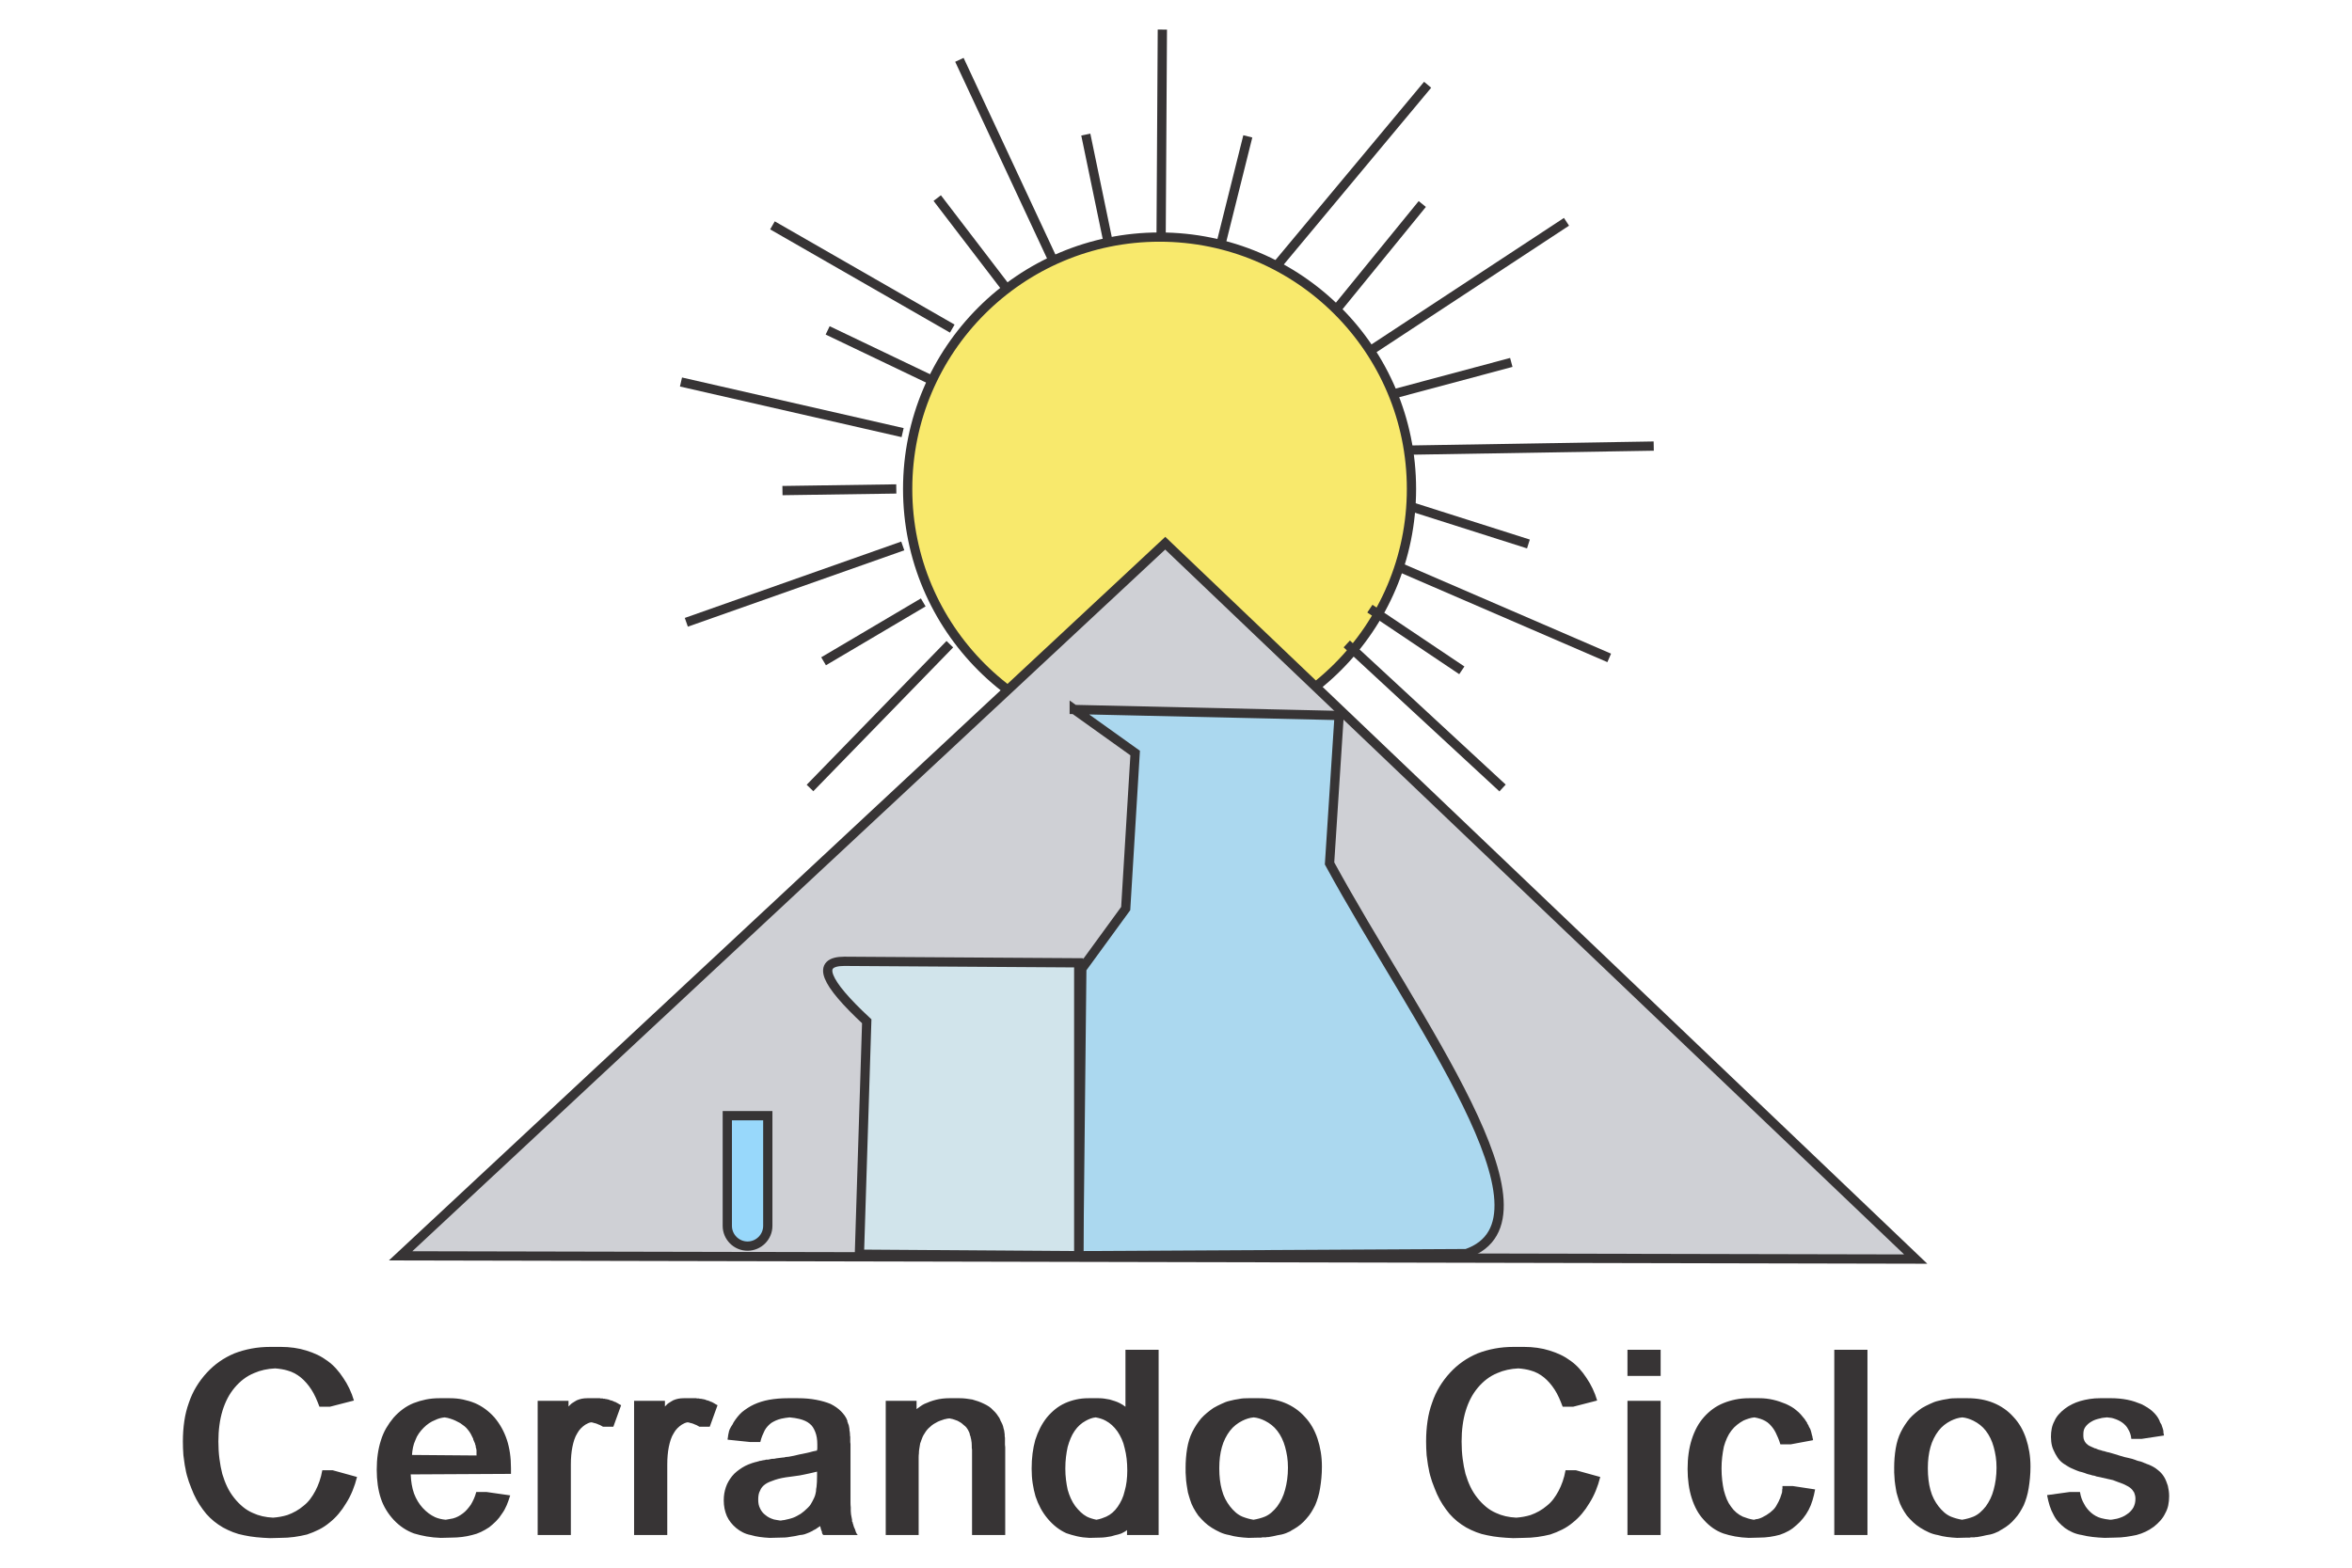 <?xml version="1.0" encoding="UTF-8"?>
<!DOCTYPE svg PUBLIC "-//W3C//DTD SVG 1.1//EN" "http://www.w3.org/Graphics/SVG/1.1/DTD/svg11.dtd">
<!-- Creator: CorelDRAW 2017 -->
<svg xmlns="http://www.w3.org/2000/svg" xml:space="preserve" width="50.8mm" height="33.867mm" version="1.1" style="shape-rendering:geometricPrecision; text-rendering:geometricPrecision; image-rendering:optimizeQuality; fill-rule:evenodd; clip-rule:evenodd"
viewBox="0 0 5079.98 3386.66"
 xmlns:xlink="http://www.w3.org/1999/xlink">
 <defs>
  <style type="text/css">
   <![CDATA[
    .str0 {stroke:#373435;stroke-width:20;stroke-miterlimit:22.926}
    .str1 {stroke:#373435;stroke-width:20;stroke-miterlimit:22.926}
    .fil1 {fill:none}
    .fil4 {fill:#98D8FB}
    .fil3 {fill:#ABD8EF}
    .fil2 {fill:#CFD0D5}
    .fil5 {fill:#D1E4EB}
    .fil0 {fill:#F8E96C}
    .fil6 {fill:#373435;fill-rule:nonzero}
   ]]>
  </style>
 </defs>
 <g id="Capa_x0020_1">
  <path class="fil0 str0" d="M2504.49 512.14c300.49,0 544.08,243.6 544.08,544.09 0,300.49 -243.59,544.08 -544.08,544.08 -300.49,0 -544.08,-243.59 -544.08,-544.08 0,-300.49 243.59,-544.09 544.08,-544.09z"/>
  <line class="fil1 str0" x1="3042.15" y1="972.38" x2="3571.81" y2= "963.65" />
  <line class="fil1 str0" x1="3264.19" y1="782.92" x2="3008.65" y2= "851.29" />
  <line class="fil1 str0" x1="3383.39" y1="479.15" x2="2959.48" y2= "757.78" />
  <line class="fil1 str0" x1="1470.83" y1="825.22" x2="1949.52" y2= "934.56" />
  <line class="fil1 str0" x1="3071.93" y1="440.69" x2="2886.26" y2= "668.56" />
  <line class="fil1 str0" x1="3083.47" y1="183.07" x2="2757.31" y2= "574.33" />
  <line class="fil1 str0" x1="1787.61" y1="713.71" x2="2013.4" y2= "821.72" />
  <line class="fil1 str0" x1="2695.09" y1="294.58" x2="2636.73" y2= "528.33" />
  <line class="fil1 str0" x1="2510.52" y1="63.86" x2="2507.83" y2= "512.16" />
  <line class="fil1 str0" x1="1668.41" y1="486.84" x2="2056.78" y2= "709.87" />
  <line class="fil1 str0" x1="2072.16" y1="129.23" x2="2274.62" y2= "562.94" />
  <line class="fil1 str0" x1="2345.17" y1="290.73" x2="2393.44" y2= "523.48" />
  <polygon class="fil2 str0" points="2516.73,1173.44 4137.68,2719.97 865.24,2712.97 "/>
  <line class="fil1 str0" x1="2051.51" y1="1391.63" x2="1749.49" y2= "1702.27" />
  <line class="fil1 str0" x1="2908.84" y1="1391.05" x2="3245.31" y2= "1702.27" />
  <line class="fil1 str0" x1="1994.07" y1="1301.35" x2="1778.82" y2= "1428.53" />
  <line class="fil1 str0" x1="2958.74" y1="1314.86" x2="3157.32" y2= "1448.09" />
  <line class="fil1 str0" x1="1949.85" y1="1179.37" x2="1482.36" y2= "1344.33" />
  <line class="fil1 str0" x1="1935.86" y1="1056.23" x2="1690.01" y2= "1059.78" />
  <line class="fil1 str0" x1="3047.38" y1="1094.39" x2="3301.17" y2= "1175.14" />
  <line class="fil1 str0" x1="3475.68" y1="1421.24" x2="3021.88" y2= "1225.02" />
  <path class="fil3 str0" d="M2320.21 1532.69l572.14 12.97 -20.71 319.55c182.91,336.52 510.62,768.4 295.73,842.96l-837.45 4.51 6.61 -619.9 94.83 -130.05 20.42 -335.96 -131.57 -94.08z"/>
  <path class="fil4 str1" d="M1570.88 2410.22l87.43 0 0 238c0,24.06 -19.66,43.71 -43.71,43.71l-0.01 0c-24.05,0 -43.71,-19.65 -43.71,-43.71l0 -238z"/>
  <path class="fil5 str0" d="M1823.45 2076.7l506.47 3.24 0 632.74 -473.74 -3.24 15.85 -503.22c-91.2,-84.69 -109.97,-129.29 -48.58,-129.52z"/>
  <line class="fil1 str0" x1="2024.27" y1="427.89" x2="2174.18" y2= "623.84" />
  <path class="fil6" d="M718.52 3176.14l0 0 0 0 52.61 14.55c-2.61,10.45 -5.87,20.43 -9.79,29.95 -3.92,9.52 -8.49,18.38 -13.72,26.59 -4.85,8.21 -10.26,15.86 -16.23,22.95 -5.97,7.09 -12.5,13.43 -19.59,19.03 -7.09,5.97 -14.74,11.01 -22.95,15.11 -8.21,4.11 -16.8,7.66 -25.75,10.64 -8.96,2.24 -18.19,4.01 -27.71,5.32 -9.52,1.3 -19.5,1.96 -29.95,1.96l-22.39 0.56c-10.07,-0.38 -19.78,-1.03 -29.11,-1.96 -9.33,-0.93 -18.28,-2.33 -26.87,-4.2 -8.21,-1.49 -16.14,-3.73 -23.79,-6.72 -7.65,-2.98 -14.83,-6.34 -21.55,-10.07 -7.09,-4.11 -13.62,-8.59 -19.59,-13.44 -5.97,-4.85 -11.57,-10.26 -16.79,-16.23 -5.23,-6.35 -10.08,-12.97 -14.56,-19.87 -4.47,-6.91 -8.58,-14.46 -12.31,-22.67 -1.87,-4.11 -3.64,-8.4 -5.32,-12.88 -1.68,-4.48 -3.45,-9.14 -5.32,-13.99 -1.49,-4.48 -2.89,-9.05 -4.2,-13.72 -1.3,-4.66 -2.33,-9.42 -3.07,-14.27 -1.12,-4.85 -1.96,-9.7 -2.52,-14.56 -0.56,-4.85 -1.22,-9.7 -1.96,-14.55 -0.38,-4.85 -0.66,-9.8 -0.84,-14.83 -0.19,-5.04 -0.28,-9.99 -0.28,-14.84 0,-15.3 1.02,-29.94 3.08,-43.94 2.05,-13.99 5.31,-27.15 9.79,-39.46 4.11,-12.32 9.43,-23.89 15.96,-34.71 6.53,-10.82 14.08,-20.9 22.67,-30.23 8.58,-9.33 17.82,-17.44 27.71,-24.35 9.88,-6.9 20.61,-12.78 32.18,-17.63 11.57,-4.48 23.79,-7.93 36.67,-10.35 12.87,-2.43 26.59,-3.64 41.14,-3.64l22.39 0c9.7,0 19.22,0.65 28.55,1.96 9.33,1.3 18.1,3.26 26.31,5.87 8.58,2.62 16.61,5.69 24.07,9.24 7.46,3.55 14.74,7.93 21.83,13.15 6.72,4.86 12.87,10.36 18.47,16.52 5.6,6.16 10.82,12.97 15.68,20.43 4.85,7.09 9.23,14.74 13.15,22.95 3.92,8.21 7.18,16.79 9.8,25.75l-52.06 13.43 -22.39 0c-2.62,-7.09 -5.32,-13.71 -8.12,-19.87 -2.8,-6.16 -5.88,-11.85 -9.24,-17.07 -3.35,-5.23 -6.99,-10.08 -10.91,-14.55 -3.92,-4.48 -7.93,-8.4 -12.04,-11.76 -4.1,-3.36 -8.58,-6.34 -13.43,-8.96 -4.85,-2.61 -10.08,-4.66 -15.67,-6.15 -3.74,-1.12 -7.84,-2.06 -12.32,-2.8 -4.48,-0.75 -9.14,-1.31 -13.99,-1.68 -8.21,0.37 -16.14,1.4 -23.79,3.08 -7.65,1.68 -14.84,4.01 -21.55,6.99 -8.21,3.36 -15.77,7.65 -22.68,12.88 -6.9,5.22 -13.34,11.38 -19.31,18.47 -5.97,7.09 -11.1,14.74 -15.39,22.95 -4.29,8.21 -7.93,17.17 -10.92,26.87 -2.98,9.7 -5.22,20.15 -6.71,31.35 -1.5,11.19 -2.24,22.95 -2.24,35.26 0,13.06 0.74,25.47 2.24,37.23 1.49,11.75 3.54,22.67 6.15,32.74 2.99,10.08 6.53,19.41 10.64,27.99 4.1,8.59 9.14,16.61 15.11,24.07 5.6,7.09 11.76,13.44 18.48,19.04 6.71,5.59 13.99,10.07 21.83,13.43 6.34,2.98 13.15,5.32 20.43,7 7.27,1.68 15.02,2.7 23.23,3.08 5.22,-0.38 10.45,-1.03 15.67,-1.96 5.23,-0.94 10.26,-2.15 15.12,-3.64 6.34,-2.24 12.5,-5.04 18.47,-8.4 5.97,-3.36 11.57,-7.28 16.79,-11.75 5.23,-4.11 9.89,-8.87 14,-14.28 4.1,-5.41 7.83,-11.29 11.19,-17.63 3.36,-6.34 6.34,-13.25 8.96,-20.71 2.61,-7.47 4.66,-15.49 6.15,-24.07l22.4 0zm332.49 47.02l0 0 0 0 50.94 7.28c-2.24,7.46 -4.76,14.55 -7.55,21.27 -2.8,6.71 -6.25,12.87 -10.36,18.47 -3.73,5.97 -7.93,11.29 -12.59,15.95 -4.67,4.67 -9.61,9.05 -14.84,13.16 -5.6,3.73 -11.47,7.09 -17.63,10.07 -6.16,2.99 -12.6,5.23 -19.31,6.72 -7.09,1.87 -14.37,3.27 -21.83,4.2 -7.47,0.93 -15.3,1.4 -23.51,1.4l-22.4 0.56c-10.82,-0.38 -20.99,-1.4 -30.5,-3.08 -9.52,-1.68 -18.57,-3.83 -27.15,-6.44 -8.21,-2.98 -15.96,-6.9 -23.23,-11.75 -7.28,-4.86 -14.09,-10.64 -20.43,-17.36 -5.97,-6.34 -11.39,-13.43 -16.24,-21.27 -4.85,-7.83 -8.77,-16.23 -11.75,-25.19 -2.99,-8.95 -5.23,-18.66 -6.72,-29.11 -1.49,-10.44 -2.24,-21.45 -2.24,-33.02 0,-11.94 0.75,-23.14 2.24,-33.59 1.49,-10.45 3.73,-20.34 6.72,-29.67 2.98,-9.7 6.81,-18.56 11.47,-26.59 4.67,-8.02 9.99,-15.58 15.96,-22.67 6.34,-7.09 13.06,-13.24 20.15,-18.47 7.09,-5.22 14.74,-9.51 22.95,-12.87 8.58,-3.36 17.44,-5.97 26.59,-7.84 9.14,-1.87 18.94,-2.8 29.39,-2.8l22.39 0c10.07,0 19.59,0.93 28.54,2.8 8.96,1.87 17.54,4.48 25.75,7.84 7.84,3.36 15.3,7.65 22.39,12.87 7.1,5.23 13.63,11.2 19.6,17.91 5.97,7.09 11.19,14.65 15.67,22.68 4.48,8.02 8.21,16.51 11.2,25.46 2.98,8.96 5.22,18.57 6.71,28.83 1.5,10.27 2.24,21.18 2.24,32.75l0 2.8 0 2.8 0 1.68 0 1.68 0 2.23 0 1.12 -216.63 1.12c0.37,7.84 1.12,15.12 2.24,21.83 1.12,6.72 2.8,13.25 5.04,19.6 2.24,5.97 4.94,11.57 8.11,16.79 3.18,5.22 6.63,9.89 10.36,13.99 4.11,4.48 8.4,8.4 12.88,11.76 4.47,3.36 9.14,6.16 13.99,8.4 3.36,1.49 7,2.7 10.92,3.63 3.91,0.94 7.93,1.59 12.03,1.96 2.99,-0.37 5.69,-0.84 8.12,-1.4 2.42,-0.56 4.94,-1.02 7.55,-1.4 4.11,-1.11 7.93,-2.61 11.48,-4.47 3.54,-1.87 7,-4.11 10.35,-6.72 2.99,-2.24 5.88,-4.95 8.68,-8.12 2.8,-3.17 5.51,-6.62 8.12,-10.35 2.24,-3.73 4.38,-7.84 6.44,-12.32 2.05,-4.48 3.82,-9.51 5.31,-15.11l22.39 0zm-161.21 -80.05l0 0 0 0 139.38 1.12c0,-1.49 0,-2.89 0,-4.2 0,-1.3 0,-2.7 0,-4.2 0,-0.74 0,-1.4 0,-1.96 0,-0.55 0,-1.02 0,-1.39 -0.37,-0.75 -0.56,-1.4 -0.56,-1.96 0,-0.56 0,-1.03 0,-1.4l-1.12 -2.8 0 -2.8 -1.12 -2.8 -0.56 -2.8 -1.12 -2.24 -1.11 -2.8 -1.12 -2.24 -0.56 -2.79c-1.5,-3.36 -3.18,-6.72 -5.04,-10.08 -1.87,-3.36 -3.92,-6.34 -6.16,-8.96 -2.24,-2.98 -4.76,-5.59 -7.56,-7.83 -2.8,-2.24 -5.87,-4.48 -9.23,-6.72 -3.36,-1.87 -6.81,-3.64 -10.36,-5.32 -3.54,-1.68 -7.18,-3.08 -10.91,-4.2 -1.87,-0.74 -3.83,-1.3 -5.88,-1.68 -2.05,-0.37 -4.2,-0.74 -6.44,-1.12 -3.73,0.38 -7.28,1.03 -10.63,1.96 -3.36,0.94 -6.54,2.15 -9.52,3.64 -4.85,1.87 -9.33,4.2 -13.44,7 -4.1,2.8 -8.02,6.06 -11.75,9.8 -3.73,3.73 -7.18,7.83 -10.36,12.31 -3.17,4.48 -5.69,9.33 -7.55,14.55 -2.24,4.86 -3.92,9.99 -5.04,15.4 -1.12,5.41 -1.87,10.91 -2.24,16.51zm271.49 172.97l0 0 0 0 0 -289.96 22.39 0 44.22 0 0 12.31c0.74,-0.74 1.4,-1.4 1.96,-1.96 0.56,-0.55 1.21,-1.21 1.96,-1.95 0.37,-0.38 0.93,-0.94 1.68,-1.68 0.74,-0.75 1.49,-1.31 2.23,-1.68 1.87,-1.12 3.64,-2.24 5.32,-3.36 1.68,-1.12 3.27,-2.05 4.76,-2.8 1.87,-0.75 3.64,-1.4 5.32,-1.96 1.68,-0.56 3.45,-1.03 5.32,-1.4 1.86,-0.37 3.82,-0.65 5.87,-0.84 2.06,-0.19 4.2,-0.28 6.44,-0.28l22.39 0 2.24 0 2.24 0 1.68 0.56 2.24 0c0.37,0 0.74,0 1.12,0 0.37,0 0.74,0 1.12,0 0.37,0.37 0.74,0.56 1.12,0.56 0.37,0 0.74,0 1.12,0 0.37,0 0.74,0 1.12,0 0.37,0 0.74,0 1.12,0 0.37,0.37 0.74,0.56 1.12,0.56 0.37,0 0.74,0 1.11,0 1.5,0.37 2.9,0.65 4.2,0.84 1.31,0.19 2.71,0.65 4.2,1.4 0.75,0.37 1.49,0.65 2.24,0.84 0.75,0.19 1.49,0.28 2.24,0.28 0.37,0.37 0.93,0.65 1.68,0.84 0.75,0.19 1.49,0.47 2.24,0.84 0.74,0.37 1.49,0.75 2.24,1.12 0.74,0.37 1.49,0.56 2.24,0.56 0.37,0.37 0.93,0.74 1.68,1.12 0.74,0.37 1.49,0.74 2.23,1.12 1.12,0.74 2.34,1.49 3.64,2.24 1.31,0.74 2.71,1.49 4.2,2.24l-16.79 46.46 -22.39 0c-1.5,-0.75 -2.99,-1.59 -4.48,-2.52 -1.49,-0.94 -2.99,-1.59 -4.48,-1.96 -1.49,-0.75 -2.98,-1.4 -4.48,-1.96 -1.49,-0.56 -2.98,-1.03 -4.48,-1.4 -0.74,0 -1.39,-0.09 -1.95,-0.28 -0.56,-0.19 -1.22,-0.47 -1.96,-0.84 -0.75,0 -1.4,-0.09 -1.96,-0.28 -0.56,-0.19 -1.22,-0.28 -1.96,-0.28 -2.24,0.37 -4.39,1.03 -6.44,1.96 -2.05,0.93 -4.01,1.96 -5.88,3.08 -3.36,2.24 -6.53,4.85 -9.51,7.83 -2.99,2.99 -5.6,6.54 -7.84,10.64 -2.61,4.11 -4.76,8.68 -6.44,13.71 -1.68,5.04 -3.08,10.36 -4.2,15.96 -1.12,5.6 -1.95,11.57 -2.51,17.91 -0.56,6.34 -0.84,13.25 -0.84,20.71l0 151.7 -22.39 0 -49.26 0zm208.23 0l0 0 0 0 0 -289.96 22.39 0 44.22 0 0 12.31c0.74,-0.74 1.4,-1.4 1.96,-1.96 0.56,-0.55 1.21,-1.21 1.96,-1.95 0.37,-0.38 0.93,-0.94 1.68,-1.68 0.74,-0.75 1.49,-1.31 2.23,-1.68 1.87,-1.12 3.64,-2.24 5.32,-3.36 1.68,-1.12 3.27,-2.05 4.76,-2.8 1.87,-0.75 3.64,-1.4 5.32,-1.96 1.68,-0.56 3.45,-1.03 5.32,-1.4 1.86,-0.37 3.82,-0.65 5.87,-0.84 2.06,-0.19 4.2,-0.28 6.44,-0.28l22.39 0 2.24 0 2.24 0 1.68 0.56 2.24 0c0.37,0 0.74,0 1.12,0 0.37,0 0.74,0 1.12,0 0.37,0.37 0.74,0.56 1.12,0.56 0.37,0 0.74,0 1.12,0 0.37,0 0.74,0 1.12,0 0.37,0 0.74,0 1.12,0 0.37,0.37 0.74,0.56 1.12,0.56 0.37,0 0.74,0 1.11,0 1.5,0.37 2.9,0.65 4.2,0.84 1.31,0.19 2.71,0.65 4.2,1.4 0.75,0.37 1.49,0.65 2.24,0.84 0.75,0.19 1.49,0.28 2.24,0.28 0.37,0.37 0.93,0.65 1.68,0.84 0.75,0.19 1.49,0.47 2.24,0.84 0.74,0.37 1.49,0.75 2.24,1.12 0.74,0.37 1.49,0.56 2.24,0.56 0.37,0.37 0.93,0.74 1.68,1.12 0.74,0.37 1.49,0.74 2.23,1.12 1.12,0.74 2.34,1.49 3.64,2.24 1.31,0.74 2.71,1.49 4.2,2.24l-16.79 46.46 -22.39 0c-1.5,-0.75 -2.99,-1.59 -4.48,-2.52 -1.49,-0.94 -2.99,-1.59 -4.48,-1.96 -1.49,-0.75 -2.98,-1.4 -4.48,-1.96 -1.49,-0.56 -2.98,-1.03 -4.48,-1.4 -0.74,0 -1.39,-0.09 -1.95,-0.28 -0.56,-0.19 -1.22,-0.47 -1.96,-0.84 -0.75,0 -1.4,-0.09 -1.96,-0.28 -0.56,-0.19 -1.22,-0.28 -1.96,-0.28 -2.24,0.37 -4.39,1.03 -6.44,1.96 -2.05,0.93 -4.01,1.96 -5.88,3.08 -3.36,2.24 -6.53,4.85 -9.51,7.83 -2.99,2.99 -5.6,6.54 -7.84,10.64 -2.61,4.11 -4.76,8.68 -6.44,13.71 -1.68,5.04 -3.08,10.36 -4.2,15.96 -1.12,5.6 -1.95,11.57 -2.51,17.91 -0.56,6.34 -0.84,13.25 -0.84,20.71l0 151.7 -22.39 0 -49.26 0zm401.91 -19.03c-0.38,0 -0.75,0.09 -1.12,0.28 -0.38,0.18 -0.75,0.46 -1.12,0.84 -0.38,0.37 -0.66,0.65 -0.84,0.84 -0.19,0.18 -0.47,0.28 -0.84,0.28 -1.5,1.12 -3.08,2.24 -4.76,3.36 -1.68,1.12 -3.45,2.05 -5.32,2.79 -1.49,1.12 -3.08,2.06 -4.76,2.8 -1.68,0.75 -3.26,1.5 -4.75,2.24 -1.5,0.75 -3.08,1.4 -4.76,1.96 -1.68,0.56 -3.45,1.21 -5.32,1.96 -1.49,0.37 -3.08,0.75 -4.76,1.12 -1.68,0.37 -3.45,0.56 -5.32,0.56 -3.35,0.75 -6.81,1.49 -10.35,2.24 -3.55,0.75 -7.19,1.31 -10.92,1.68 -3.73,0.74 -7.37,1.21 -10.91,1.4 -3.55,0.18 -7.19,0.28 -10.92,0.28l-22.39 0.56c-7.46,-0.38 -14.55,-1.03 -21.27,-1.96 -6.72,-0.93 -13.25,-2.33 -19.59,-4.2 -5.97,-1.12 -11.57,-2.99 -16.8,-5.6 -5.22,-2.61 -10.07,-5.78 -14.55,-9.51 -4.48,-3.74 -8.4,-7.75 -11.75,-12.04 -3.36,-4.29 -6.16,-8.86 -8.4,-13.71 -2.24,-5.23 -3.92,-10.64 -5.04,-16.24 -1.12,-5.59 -1.68,-11.57 -1.68,-17.91 0,-5.22 0.37,-10.08 1.12,-14.55 0.75,-4.48 1.87,-8.96 3.36,-13.44 1.49,-4.48 3.36,-8.67 5.6,-12.59 2.24,-3.92 4.85,-7.75 7.83,-11.48 2.99,-3.73 6.35,-7.09 10.08,-10.07 3.73,-2.99 7.65,-5.79 11.75,-8.4 4.11,-2.61 8.68,-4.94 13.72,-7 5.04,-2.05 10.36,-3.82 15.95,-5.32l1.12 0 1.12 -0.55 0.56 0 1.12 -0.56 1.12 0 1.12 -0.56 0.56 0 1.12 -0.56 1.68 0 1.68 -0.56 1.12 0 1.68 -0.56 3.36 -0.56c0.74,0 1.49,-0.1 2.23,-0.28 0.75,-0.19 1.5,-0.47 2.24,-0.84 0.75,0 1.4,0 1.96,0 0.56,0 1.22,0 1.96,0 0.75,0 1.59,-0.1 2.52,-0.28 0.93,-0.19 1.96,-0.47 3.08,-0.84 0.37,0 0.75,0 1.12,0 0.37,0 0.93,-0.19 1.68,-0.56 0.37,0 0.84,0 1.4,0 0.56,0 1.02,0 1.4,0 1.12,0 2.24,-0.1 3.36,-0.28 1.12,-0.19 2.42,-0.47 3.91,-0.84 2.24,-0.38 4.48,-0.65 6.72,-0.84 2.24,-0.19 4.48,-0.47 6.72,-0.84 1.12,0 2.24,-0.09 3.36,-0.28 1.12,-0.19 2.24,-0.47 3.36,-0.84 0.74,0 1.68,-0.09 2.8,-0.28 1.11,-0.19 2.23,-0.28 3.35,-0.28 1.87,-0.37 3.83,-0.75 5.88,-1.12 2.05,-0.37 4.01,-0.75 5.88,-1.12 1.86,-0.37 3.82,-0.84 5.88,-1.4 2.05,-0.56 4.01,-1.03 5.87,-1.4 1.87,-0.37 3.83,-0.74 5.88,-1.12 2.05,-0.37 3.83,-0.74 5.32,-1.12 1.87,-0.37 3.64,-0.74 5.32,-1.12 1.68,-0.37 3.26,-0.74 4.76,-1.12 1.49,-0.37 2.89,-0.74 4.19,-1.12 1.31,-0.37 2.71,-0.74 4.2,-1.12 1.49,-0.37 2.89,-0.65 4.2,-0.84 1.31,-0.18 2.71,-0.46 4.2,-0.84l0 -1.67 0.56 -2.24 0 -1.12 0 -1.68 0 -2.24 0 -2.24 0 0 0 -0.56 0 0 0 0 0 0 0 -1.12 0 0 0 0 0 0 0 -0.56 0 0 0 0c0,-5.22 -0.37,-10.08 -1.12,-14.55 -0.75,-4.48 -1.87,-8.59 -3.36,-12.32 -1.49,-3.73 -3.17,-7.09 -5.04,-10.07 -1.86,-2.99 -4.29,-5.6 -7.27,-7.84 -2.62,-2.24 -5.79,-4.2 -9.52,-5.88 -3.73,-1.68 -7.84,-3.08 -12.32,-4.2 -2.98,-0.74 -6.25,-1.4 -9.79,-1.96 -3.55,-0.56 -7.37,-1.02 -11.48,-1.4 -2.98,0.38 -5.97,0.75 -8.95,1.12 -2.99,0.38 -5.97,0.94 -8.96,1.68 -4.48,1.12 -8.4,2.43 -11.75,3.92 -3.36,1.49 -6.54,3.17 -9.52,5.04 -2.61,1.87 -5.23,4.2 -7.84,7 -2.61,2.8 -4.85,5.87 -6.72,9.23 -1.86,3.73 -3.63,7.65 -5.31,11.76 -1.68,4.1 -3.08,8.58 -4.2,13.43l-22.39 0 -48.14 -5.04c0,-0.74 0,-1.49 0,-2.23 0,-0.75 0.18,-1.68 0.56,-2.8 0,-0.75 0.09,-1.5 0.28,-2.24 0.18,-0.75 0.28,-1.5 0.28,-2.24 0.37,-1.49 0.65,-2.89 0.84,-4.2 0.18,-1.31 0.46,-2.52 0.84,-3.64 0,-0.74 0.09,-1.3 0.28,-1.68 0.18,-0.37 0.46,-0.93 0.84,-1.68 0,-0.37 0.09,-0.84 0.28,-1.4 0.18,-0.56 0.46,-1.02 0.84,-1.4 0.37,-0.74 0.65,-1.3 0.84,-1.68 0.18,-0.37 0.46,-0.93 0.84,-1.67 0.37,-0.38 0.65,-0.84 0.83,-1.4 0.19,-0.56 0.47,-1.03 0.84,-1.4l1.12 -1.68 1.12 -1.68 1.12 -2.24 1.12 -2.24c2.61,-4.1 5.41,-8.02 8.4,-11.76 2.98,-3.73 6.34,-7.27 10.07,-10.63 3.74,-2.99 7.75,-5.88 12.04,-8.68 4.29,-2.8 8.86,-5.31 13.71,-7.55 4.86,-2.24 9.99,-4.2 15.4,-5.88 5.41,-1.68 11.1,-3.08 17.07,-4.2 6.35,-1.12 12.88,-1.96 19.59,-2.52 6.72,-0.56 13.62,-0.84 20.71,-0.84l22.4 0c7.09,0 13.8,0.28 20.15,0.84 6.34,0.56 12.5,1.4 18.47,2.52 5.97,1.12 11.57,2.43 16.79,3.92 5.23,1.49 10.08,3.17 14.56,5.04 4.47,2.24 8.58,4.66 12.31,7.27 3.73,2.62 7.09,5.41 10.08,8.4 2.98,2.99 5.69,6.16 8.11,9.52 2.43,3.35 4.39,7.09 5.88,11.19l0 2.24 1.12 2.24 0.56 2.24 1.12 2.24c0.37,1.49 0.65,2.89 0.84,4.2 0.19,1.3 0.47,2.89 0.84,4.75 0,0.75 0,1.59 0,2.52 0,0.94 0.19,1.78 0.56,2.52 0,1.12 0.09,2.15 0.28,3.08 0.19,0.93 0.28,1.77 0.28,2.52 0,1.12 0,2.15 0,3.08 0,0.93 0.19,1.96 0.56,3.08 0,1.12 0,2.33 0,3.64 0,1.3 0,2.51 0,3.63 0,1.5 0,2.9 0,4.2 0,1.31 0.19,2.71 0.56,4.2 0,1.49 0,2.99 0,4.48 0,1.49 0,3.17 0,5.04l0 66.61c0,7.09 0,13.71 0,19.87 0,6.16 0,11.85 0,17.07 0,4.86 0,9.24 0,13.16 0,3.92 0.19,7.37 0.56,10.35 0,2.62 0,5.23 0,7.84 0,2.61 0.19,5.04 0.56,7.28 0.37,2.24 0.74,4.29 1.12,6.16 0.37,1.86 0.74,3.73 1.12,5.59l0 1.12 0 0 0 1.12 0 0.56 0 1.12 1.12 1.12c0,0.75 0.09,1.49 0.28,2.24 0.18,0.75 0.46,1.49 0.84,2.24l1.12 3.92 1.12 3.36 1.67 3.36 1.12 3.35 1.12 3.36 1.68 3.36 2.24 2.8 -22.39 0 -51.5 0 -1.12 -0.56 -1.12 -1.68 -1.12 -2.24 0 -2.24c-0.37,-0.74 -0.74,-1.58 -1.12,-2.52 -0.37,-0.93 -0.74,-1.96 -1.11,-3.07 -0.38,-1.12 -0.66,-2.24 -0.84,-3.36 -0.19,-1.12 -0.47,-2.24 -0.84,-3.36 0,0 0,0 0,0 0,0 0,0 0,0zm-6.72 -118.11c-0.37,0.37 -0.65,0.56 -0.84,0.56 -0.19,0 -0.47,0 -0.84,0 -2.61,0.74 -5.32,1.4 -8.12,1.96 -2.8,0.56 -5.69,1.21 -8.67,1.95 -2.99,0.75 -6.07,1.4 -9.24,1.96 -3.17,0.56 -6.44,1.22 -9.8,1.96 -3.35,0.38 -6.71,0.84 -10.07,1.4 -3.36,0.56 -6.72,1.03 -10.08,1.4 -6.72,0.75 -12.78,1.68 -18.19,2.8 -5.41,1.12 -10.36,2.43 -14.83,3.92 -4.48,1.49 -8.49,2.98 -12.04,4.48 -3.54,1.49 -6.62,3.17 -9.24,5.04 -2.61,1.86 -4.85,3.91 -6.71,6.15 -1.87,2.24 -3.36,4.85 -4.48,7.84 -1.49,2.61 -2.52,5.5 -3.08,8.68 -0.56,3.17 -0.84,6.62 -0.84,10.35 0,3.73 0.28,7.09 0.84,10.08 0.56,2.98 1.59,5.97 3.08,8.95 1.12,2.62 2.7,5.23 4.76,7.84 2.05,2.61 4.38,4.85 6.99,6.72 2.62,2.24 5.42,4.1 8.4,5.6 2.99,1.49 6.34,2.79 10.08,3.91 1.86,0.38 3.92,0.75 6.15,1.12 2.24,0.38 4.48,0.75 6.72,1.12 0.75,0 1.49,0 2.24,0 0.75,0 1.68,-0.18 2.8,-0.56 0.75,0 1.49,-0.09 2.24,-0.28 0.74,-0.18 1.49,-0.28 2.24,-0.28 3.36,-0.74 6.62,-1.49 9.79,-2.24 3.18,-0.74 6.25,-1.68 9.24,-2.79 2.99,-1.12 5.78,-2.43 8.4,-3.92 2.61,-1.5 5.22,-2.99 7.83,-4.48 2.62,-1.87 5.04,-3.73 7.28,-5.6 2.24,-1.86 4.48,-3.92 6.72,-6.16l0 0 1.12 -1.12 0.56 -0.56 1.12 -1.12c1.86,-1.86 3.45,-3.82 4.75,-5.87 1.31,-2.06 2.52,-4.2 3.64,-6.44 1.12,-2.24 2.24,-4.48 3.36,-6.72 1.12,-2.24 2.05,-4.66 2.8,-7.27 0.37,-1.12 0.65,-2.34 0.84,-3.64 0.19,-1.31 0.47,-2.71 0.84,-4.2 0,-1.49 0.09,-3.08 0.28,-4.76 0.19,-1.68 0.47,-3.26 0.84,-4.76 0.37,-3.36 0.65,-6.9 0.84,-10.63 0.19,-3.73 0.28,-7.84 0.28,-12.32l0 -10.07zm148.33 137.14l0 0 0 0 0 -289.96 22.4 0 44.22 0 0 17.91c2.61,-1.86 5.31,-3.82 8.11,-5.88 2.8,-2.05 5.69,-3.82 8.68,-5.31 4.11,-1.87 8.21,-3.55 12.32,-5.04 4.1,-1.49 8.39,-2.8 12.87,-3.92 4.48,-1.12 9.14,-1.96 13.99,-2.52 4.86,-0.56 9.71,-0.84 14.56,-0.84l22.39 0c4.85,0 9.51,0.28 13.99,0.84 4.48,0.56 8.96,1.21 13.44,1.96 4.1,1.12 8.3,2.43 12.59,3.92 4.29,1.49 8.31,3.17 12.04,5.04 4.1,1.86 7.83,3.92 11.19,6.15 3.36,2.24 6.35,4.86 8.96,7.84 2.98,2.61 5.6,5.41 7.84,8.4 2.23,2.98 4.29,5.97 6.15,8.95l0.56 1.68 1.12 1.68 0 1.68 1.12 1.12 0.56 1.68 1.12 1.12 0 1.68 1.12 1.12c0.75,1.49 1.4,3.26 1.96,5.32 0.56,2.05 1.03,4.01 1.4,5.87 0.75,1.87 1.21,3.83 1.4,5.88 0.19,2.05 0.47,4.2 0.84,6.44 0,1.12 0,2.33 0,3.64 0,1.3 0.19,2.52 0.56,3.64 0,1.49 0,2.98 0,4.47 0,1.5 0,3.18 0,5.04 0,1.5 0,3.17 0,5.04 0,1.87 0.19,3.73 0.56,5.6 0,1.86 0,3.73 0,5.6 0,1.86 0,3.91 0,6.15l0 178.01 -22.39 0 -49.26 0 0 -175.21c0,-1.49 0,-2.98 0,-4.48 0,-1.49 0,-2.98 0,-4.47 -0.38,-1.5 -0.56,-2.9 -0.56,-4.2 0,-1.31 0,-2.52 0,-3.64 0,-2.61 -0.1,-5.04 -0.28,-7.28 -0.19,-2.24 -0.47,-4.1 -0.84,-5.6 0,-0.74 -0.09,-1.49 -0.28,-2.23 -0.19,-0.75 -0.47,-1.68 -0.84,-2.8 0,-0.75 -0.09,-1.5 -0.28,-2.24 -0.19,-0.75 -0.47,-1.5 -0.84,-2.24 -0.37,-0.75 -0.65,-1.49 -0.84,-2.24 -0.19,-0.75 -0.28,-1.49 -0.28,-2.24 -0.37,-0.75 -0.65,-1.49 -0.84,-2.24 -0.19,-0.75 -0.47,-1.49 -0.84,-2.24l-1.12 -1.68 -0.56 -1.68 -1.12 -1.68 -1.12 -1.68c-1.12,-1.86 -2.42,-3.45 -3.92,-4.75 -1.49,-1.31 -3.17,-2.71 -5.03,-4.2 -1.5,-1.49 -3.27,-2.89 -5.32,-4.2 -2.05,-1.31 -4.2,-2.52 -6.44,-3.64 -2.24,-0.74 -4.57,-1.58 -7,-2.52 -2.42,-0.93 -4.94,-1.58 -7.55,-1.96 -0.38,0 -0.75,-0.09 -1.12,-0.28 -0.38,-0.18 -0.56,-0.28 -0.56,-0.28 -0.38,0 -0.75,0 -1.12,0 -0.38,0 -0.75,0 -1.12,0 -0.75,0 -1.49,0.1 -2.24,0.28 -0.75,0.19 -1.49,0.28 -2.24,0.28 -0.37,0 -0.75,0.1 -1.12,0.28 -0.37,0.19 -0.56,0.28 -0.56,0.28 -0.75,0 -1.31,0.1 -1.68,0.28 -0.37,0.19 -0.93,0.28 -1.68,0.28 -3.36,1.12 -6.62,2.24 -9.79,3.36 -3.18,1.12 -6.25,2.61 -9.24,4.48 -2.99,1.49 -5.78,3.26 -8.4,5.32 -2.61,2.05 -5.03,4.2 -7.27,6.43 -2.24,2.24 -4.2,4.58 -5.88,7 -1.68,2.43 -3.27,4.95 -4.76,7.56 -1.12,1.86 -2.05,3.82 -2.8,5.88 -0.74,2.05 -1.49,4.01 -2.24,5.87 -0.37,1.12 -0.74,2.24 -1.12,3.36 -0.37,1.12 -0.74,2.06 -1.12,2.8 0,1.12 -0.18,2.24 -0.56,3.36 -0.37,1.12 -0.56,2.24 -0.56,3.36 -0.37,2.24 -0.74,4.57 -1.12,7 -0.37,2.42 -0.56,5.13 -0.56,8.11 -0.37,2.61 -0.55,5.51 -0.55,8.68 0,3.17 0,6.25 0,9.24l0 158.41 -22.4 0 -48.7 0z"/>
  <path class="fil6" d="M2434.19 3316.08l0 0 0 0 0 -10.64c-1.87,1.5 -3.83,2.8 -5.88,3.92 -2.05,1.12 -4.2,2.24 -6.44,3.36 -2.24,0.75 -4.57,1.49 -6.99,2.24 -2.43,0.75 -4.76,1.31 -7,1.68 -1.49,0.37 -2.8,0.75 -3.92,1.12 -1.12,0.37 -2.43,0.75 -3.92,1.12 -3.73,0.75 -7.74,1.4 -12.03,1.96 -4.3,0.56 -8.49,0.84 -12.6,0.84l-22.39 0.56c-9.33,-0.38 -18.1,-1.5 -26.31,-3.36 -8.21,-1.87 -16.05,-4.11 -23.51,-6.72 -7.46,-3.36 -14.55,-7.65 -21.27,-12.87 -6.72,-5.23 -13.06,-11.39 -19.03,-18.48 -5.97,-7.09 -11.1,-14.64 -15.4,-22.67 -4.29,-8.02 -7.93,-16.51 -10.91,-25.47 -2.61,-8.95 -4.67,-18.37 -6.16,-28.26 -1.49,-9.89 -2.24,-20.44 -2.24,-31.63 0,-11.57 0.65,-22.49 1.96,-32.75 1.31,-10.26 3.27,-20.06 5.88,-29.39 2.98,-9.33 6.53,-18 10.63,-26.02 4.11,-8.03 8.96,-15.59 14.56,-22.68 5.6,-6.71 11.66,-12.68 18.19,-17.91 6.53,-5.22 13.53,-9.51 20.99,-12.87 7.47,-3.36 15.4,-5.97 23.79,-7.84 8.4,-1.87 17.26,-2.8 26.59,-2.8l22.39 0c4.11,0 8.12,0.28 12.04,0.84 3.92,0.56 7.74,1.21 11.47,1.96 3.73,1.12 7.37,2.24 10.92,3.36 3.54,1.12 7.18,2.61 10.91,4.48 2.24,1.12 4.39,2.33 6.44,3.64 2.05,1.3 4.01,2.7 5.88,4.19l0 -123.15 22.39 0 49.26 0 0 400.24 -22.39 0 -45.9 0zm-133.23 -144.42l0 0 0 1.12c0,8.21 0.47,16.14 1.4,23.79 0.93,7.65 2.15,14.83 3.64,21.55 1.87,6.72 4.1,12.97 6.72,18.75 2.61,5.79 5.78,11.29 9.51,16.52 3.73,4.85 7.65,9.23 11.76,13.15 4.1,3.92 8.58,7.18 13.43,9.8 2.99,1.49 6.25,2.8 9.8,3.91 3.54,1.12 7.18,2.06 10.91,2.8 4.11,-0.74 7.84,-1.68 11.2,-2.8 3.36,-1.11 6.72,-2.42 10.08,-3.91 4.85,-2.24 9.32,-5.13 13.43,-8.68 4.1,-3.55 7.84,-7.74 11.2,-12.59 3.35,-4.86 6.34,-10.08 8.95,-15.68 2.61,-5.6 4.67,-11.75 6.16,-18.47 1.87,-6.34 3.26,-13.25 4.2,-20.71 0.93,-7.47 1.4,-15.3 1.4,-23.51 0,-8.96 -0.47,-17.45 -1.4,-25.47 -0.94,-8.03 -2.33,-15.58 -4.2,-22.67 -1.49,-7.09 -3.64,-13.72 -6.44,-19.87 -2.8,-6.16 -5.88,-11.67 -9.23,-16.52 -3.74,-5.22 -7.65,-9.7 -11.76,-13.43 -4.1,-3.73 -8.58,-6.91 -13.43,-9.52 -3.36,-1.86 -6.81,-3.36 -10.36,-4.48 -3.55,-1.12 -7.37,-2.05 -11.48,-2.8 -3.73,0.38 -7.37,1.22 -10.91,2.52 -3.55,1.31 -7,2.9 -10.36,4.76 -4.85,2.61 -9.23,5.69 -13.15,9.24 -3.92,3.54 -7.56,7.74 -10.92,12.59 -3.36,4.85 -6.25,10.17 -8.67,15.96 -2.43,5.78 -4.57,12.03 -6.44,18.75 -1.49,6.72 -2.71,13.9 -3.64,21.55 -0.93,7.65 -1.4,15.77 -1.4,24.35zm259.73 0.56c0,-7.84 0.28,-15.3 0.84,-22.39 0.56,-7.09 1.4,-14 2.52,-20.71 1.12,-6.72 2.61,-13.06 4.48,-19.04 1.86,-5.97 4.1,-11.56 6.72,-16.79 2.61,-5.22 5.5,-10.26 8.67,-15.11 3.17,-4.85 6.63,-9.52 10.36,-14 3.73,-4.1 7.83,-8.02 12.31,-11.75 4.48,-3.73 9.15,-7.28 14,-10.64 2.98,-1.86 5.87,-3.45 8.67,-4.76 2.8,-1.3 5.69,-2.7 8.68,-4.19 2.99,-1.5 5.97,-2.8 8.96,-3.92 2.98,-1.12 6.15,-2.05 9.51,-2.8 2.99,-0.75 6.16,-1.49 9.52,-2.24 3.36,-0.75 6.72,-1.31 10.07,-1.68 3.36,-0.75 6.72,-1.21 10.08,-1.4 3.36,-0.19 6.9,-0.28 10.64,-0.28l22.39 0c10.45,0 20.34,0.84 29.66,2.52 9.33,1.68 18.1,4.2 26.31,7.56 8.21,3.36 15.96,7.55 23.23,12.59 7.28,5.04 13.91,10.92 19.88,17.63 6.34,6.72 11.75,14 16.23,21.84 4.48,7.83 8.21,16.23 11.19,25.19 2.99,8.95 5.32,18.47 7,28.54 1.68,10.08 2.52,20.72 2.52,31.91 0,8.58 -0.37,16.79 -1.12,24.63 -0.74,7.84 -1.68,15.11 -2.8,21.83 -1.12,7.09 -2.61,13.72 -4.48,19.87 -1.86,6.16 -3.91,11.85 -6.15,17.08 -2.62,5.22 -5.41,10.26 -8.4,15.11 -2.99,4.85 -6.53,9.52 -10.64,13.99 -3.73,4.48 -7.83,8.59 -12.31,12.32 -4.48,3.73 -9.33,7.09 -14.55,10.08 -1.5,0.74 -2.99,1.58 -4.48,2.51 -1.5,0.94 -2.8,1.78 -3.92,2.52 -1.49,0.75 -2.99,1.4 -4.48,1.96 -1.49,0.56 -2.98,1.22 -4.48,1.96 -2.98,1.12 -6.06,2.05 -9.23,2.8 -3.18,0.75 -6.25,1.31 -9.24,1.68 -1.49,0.37 -3.08,0.75 -4.76,1.12 -1.68,0.37 -3.45,0.75 -5.32,1.12 -1.49,0.37 -3.07,0.65 -4.75,0.84 -1.68,0.19 -3.27,0.46 -4.76,0.84 -0.75,0 -1.59,0 -2.52,0 -0.93,0 -1.77,0.18 -2.52,0.56 -0.75,0 -1.59,0 -2.52,0 -0.93,0 -1.77,0 -2.52,0 -0.74,0 -1.58,0 -2.52,0 -0.93,0 -1.77,0.18 -2.52,0.56 -0.74,0 -1.58,0 -2.51,0 -0.94,0 -1.78,0 -2.52,0l-22.39 0.56c-7.47,-0.38 -14.74,-1.03 -21.83,-1.96 -7.1,-0.93 -13.81,-2.33 -20.16,-4.2 -6.71,-1.12 -13.15,-3.08 -19.31,-5.88 -6.16,-2.8 -12.22,-6.06 -18.19,-9.79 -5.97,-3.74 -11.29,-7.84 -15.95,-12.32 -4.67,-4.48 -9.05,-9.14 -13.16,-13.99 -3.73,-5.23 -7.18,-10.73 -10.36,-16.52 -3.17,-5.78 -5.69,-11.84 -7.55,-18.19 -0.75,-2.24 -1.49,-4.66 -2.24,-7.28 -0.75,-2.61 -1.49,-5.22 -2.24,-7.83 -0.37,-2.61 -0.84,-5.32 -1.4,-8.12 -0.56,-2.8 -1.03,-5.69 -1.4,-8.68 -0.37,-2.98 -0.75,-5.87 -1.12,-8.67 -0.37,-2.8 -0.56,-5.69 -0.56,-8.68 -0.37,-2.98 -0.56,-5.97 -0.56,-8.95 0,-2.99 0,-5.98 0,-8.96zm72.77 -1.12l0 0 0 1.12c0,8.58 0.47,16.79 1.4,24.63 0.93,7.84 2.33,15.11 4.2,21.83 1.87,7.09 4.29,13.53 7.28,19.31 2.98,5.79 6.34,11.1 10.07,15.96 3.73,4.85 7.84,9.23 12.32,13.15 4.48,3.92 9.33,7 14.55,9.24 3.73,1.49 7.56,2.8 11.48,3.91 3.92,1.12 8.11,2.06 12.59,2.8 4.48,-0.74 8.77,-1.68 12.88,-2.8 4.1,-1.11 8.02,-2.42 11.75,-3.91 5.23,-2.24 10.08,-5.32 14.56,-9.24 4.47,-3.92 8.58,-8.3 12.31,-13.15 3.73,-5.23 7,-10.73 9.8,-16.52 2.8,-5.78 5.13,-12.22 6.99,-19.31 1.87,-6.72 3.36,-14.09 4.48,-22.11 1.12,-8.02 1.68,-16.51 1.68,-25.47 0,-8.58 -0.56,-16.51 -1.68,-23.79 -1.12,-7.28 -2.61,-14.27 -4.48,-20.99 -1.86,-6.72 -4.19,-12.97 -6.99,-18.75 -2.8,-5.79 -6.07,-11.11 -9.8,-15.96 -3.73,-4.85 -7.84,-9.05 -12.31,-12.59 -4.48,-3.55 -9.33,-6.63 -14.56,-9.24 -3.73,-1.86 -7.65,-3.45 -11.75,-4.76 -4.11,-1.3 -8.21,-2.14 -12.32,-2.52 -4.48,0.38 -8.77,1.22 -12.87,2.52 -4.11,1.31 -8.03,2.9 -11.76,4.76 -5.22,2.61 -10.07,5.69 -14.55,9.24 -4.48,3.54 -8.59,7.74 -12.32,12.59 -3.73,4.85 -7.09,10.26 -10.07,16.24 -2.99,5.97 -5.41,12.31 -7.28,19.03 -1.87,6.72 -3.27,13.81 -4.2,21.27 -0.93,7.46 -1.4,15.3 -1.4,23.51zm770.25 5.04l0 0 0 0 52.61 14.55c-2.61,10.45 -5.87,20.43 -9.79,29.95 -3.92,9.52 -8.49,18.38 -13.72,26.59 -4.85,8.21 -10.26,15.86 -16.23,22.95 -5.97,7.09 -12.5,13.43 -19.59,19.03 -7.09,5.97 -14.74,11.01 -22.95,15.11 -8.21,4.11 -16.8,7.66 -25.75,10.64 -8.96,2.24 -18.19,4.01 -27.71,5.32 -9.52,1.3 -19.5,1.96 -29.95,1.96l-22.39 0.56c-10.07,-0.38 -19.78,-1.03 -29.11,-1.96 -9.33,-0.93 -18.28,-2.33 -26.87,-4.2 -8.21,-1.49 -16.14,-3.73 -23.79,-6.72 -7.65,-2.98 -14.83,-6.34 -21.55,-10.07 -7.09,-4.11 -13.62,-8.59 -19.59,-13.44 -5.97,-4.85 -11.57,-10.26 -16.79,-16.23 -5.23,-6.35 -10.08,-12.97 -14.56,-19.87 -4.47,-6.91 -8.58,-14.46 -12.31,-22.67 -1.87,-4.11 -3.64,-8.4 -5.32,-12.88 -1.68,-4.48 -3.45,-9.14 -5.32,-13.99 -1.49,-4.48 -2.89,-9.05 -4.2,-13.72 -1.3,-4.66 -2.33,-9.42 -3.07,-14.27 -1.12,-4.85 -1.96,-9.7 -2.52,-14.56 -0.56,-4.85 -1.22,-9.7 -1.96,-14.55 -0.38,-4.85 -0.66,-9.8 -0.84,-14.83 -0.19,-5.04 -0.28,-9.99 -0.28,-14.84 0,-15.3 1.02,-29.94 3.08,-43.94 2.05,-13.99 5.31,-27.15 9.79,-39.46 4.11,-12.32 9.43,-23.89 15.96,-34.71 6.53,-10.82 14.08,-20.9 22.67,-30.23 8.58,-9.33 17.82,-17.44 27.71,-24.35 9.88,-6.9 20.61,-12.78 32.18,-17.63 11.57,-4.48 23.79,-7.93 36.67,-10.35 12.87,-2.43 26.59,-3.64 41.14,-3.64l22.39 0c9.7,0 19.22,0.65 28.55,1.96 9.33,1.3 18.1,3.26 26.31,5.87 8.58,2.62 16.61,5.69 24.07,9.24 7.46,3.55 14.74,7.93 21.83,13.15 6.72,4.86 12.87,10.36 18.47,16.52 5.6,6.16 10.82,12.97 15.68,20.43 4.85,7.09 9.23,14.74 13.15,22.95 3.92,8.21 7.18,16.79 9.8,25.75l-52.06 13.43 -22.39 0c-2.62,-7.09 -5.32,-13.71 -8.12,-19.87 -2.8,-6.16 -5.88,-11.85 -9.24,-17.07 -3.35,-5.23 -6.99,-10.08 -10.91,-14.55 -3.92,-4.48 -7.93,-8.4 -12.04,-11.76 -4.1,-3.36 -8.58,-6.34 -13.43,-8.96 -4.85,-2.61 -10.08,-4.66 -15.67,-6.15 -3.74,-1.12 -7.84,-2.06 -12.32,-2.8 -4.48,-0.75 -9.14,-1.31 -13.99,-1.68 -8.21,0.37 -16.14,1.4 -23.79,3.08 -7.65,1.68 -14.84,4.01 -21.55,6.99 -8.21,3.36 -15.77,7.65 -22.68,12.88 -6.9,5.22 -13.34,11.38 -19.31,18.47 -5.97,7.09 -11.1,14.74 -15.39,22.95 -4.29,8.21 -7.93,17.17 -10.92,26.87 -2.98,9.7 -5.22,20.15 -6.71,31.35 -1.5,11.19 -2.24,22.95 -2.24,35.26 0,13.06 0.74,25.47 2.24,37.23 1.49,11.75 3.54,22.67 6.15,32.74 2.99,10.08 6.53,19.41 10.64,27.99 4.1,8.59 9.14,16.61 15.11,24.07 5.6,7.09 11.76,13.44 18.48,19.04 6.71,5.59 13.99,10.07 21.83,13.43 6.34,2.98 13.15,5.32 20.43,7 7.27,1.68 15.02,2.7 23.23,3.08 5.22,-0.38 10.45,-1.03 15.67,-1.96 5.23,-0.94 10.26,-2.15 15.12,-3.64 6.34,-2.24 12.5,-5.04 18.47,-8.4 5.97,-3.36 11.57,-7.28 16.79,-11.75 5.23,-4.11 9.89,-8.87 14,-14.28 4.1,-5.41 7.83,-11.29 11.19,-17.63 3.36,-6.34 6.34,-13.25 8.96,-20.71 2.61,-7.47 4.66,-15.49 6.15,-24.07l22.4 0zm111.38 139.94l0 0 0 0 0 -289.96 22.4 0 49.26 0 0 289.96 -22.4 0 -49.26 0zm0 -343.7l0 0 0 0 0 -56.54 22.4 0 49.26 0 0 56.54 -22.4 0 -49.26 0zm357.14 237.9l0 0 0 0 48.14 7.28c-1.49,8.21 -3.36,16.05 -5.6,23.51 -2.24,7.46 -5.04,14.37 -8.4,20.71 -3.35,6.35 -7.27,12.32 -11.75,17.91 -4.48,5.6 -9.33,10.64 -14.56,15.12 -5.22,4.85 -10.82,8.96 -16.79,12.31 -5.97,3.36 -12.31,6.16 -19.03,8.4 -6.72,1.87 -13.81,3.36 -21.27,4.48 -7.47,1.12 -15.3,1.68 -23.51,1.68l-22.39 0.56c-10.45,-0.38 -20.25,-1.4 -29.39,-3.08 -9.14,-1.68 -17.63,-3.83 -25.47,-6.44 -8.21,-2.98 -15.77,-6.9 -22.67,-11.75 -6.9,-4.86 -13.34,-10.64 -19.31,-17.36 -5.97,-6.34 -11.11,-13.43 -15.4,-21.27 -4.29,-7.83 -7.93,-16.42 -10.91,-25.75 -2.99,-9.33 -5.23,-19.31 -6.72,-29.95 -1.49,-10.63 -2.24,-21.73 -2.24,-33.3 0,-11.94 0.75,-23.23 2.24,-33.87 1.49,-10.63 3.73,-20.62 6.72,-29.95 2.98,-9.32 6.62,-18 10.91,-26.02 4.29,-8.03 9.43,-15.4 15.4,-22.12 5.97,-6.71 12.41,-12.59 19.31,-17.63 6.9,-5.04 14.46,-9.23 22.67,-12.59 8.21,-3.36 16.89,-5.97 26.03,-7.84 9.14,-1.87 18.94,-2.8 29.39,-2.8l22.39 0c5.22,0 10.26,0.28 15.11,0.84 4.85,0.56 9.7,1.4 14.56,2.52 4.85,1.12 9.51,2.43 13.99,3.92 4.48,1.49 8.96,3.17 13.43,5.04 4.11,1.86 8.12,3.91 12.04,6.15 3.92,2.24 7.56,4.86 10.91,7.84 3.36,2.61 6.54,5.6 9.52,8.96 2.99,3.36 5.79,6.71 8.4,10.07l1.68 2.8 1.68 2.24 0.56 1.12 1.12 1.12 0 1.68 1.11 1.12c0.38,0.75 0.75,1.49 1.12,2.24 0.38,0.74 0.75,1.3 1.12,1.68 0,0.74 0.19,1.4 0.56,1.96 0.38,0.56 0.75,1.21 1.12,1.96 0.75,1.11 1.4,2.33 1.96,3.63 0.56,1.31 1.03,2.71 1.4,4.2 0.37,1.49 0.75,2.89 1.12,4.2 0.37,1.31 0.75,2.89 1.12,4.76 0.37,0.74 0.65,1.58 0.84,2.52 0.19,0.93 0.28,1.77 0.28,2.52 0.37,1.12 0.65,2.14 0.84,3.08 0.19,0.93 0.28,1.77 0.28,2.51l-48.14 8.96 -22.39 0c-1.49,-4.85 -3.08,-9.33 -4.76,-13.43 -1.68,-4.11 -3.45,-8.03 -5.32,-11.76 -1.86,-3.73 -3.92,-7.09 -6.15,-10.08 -2.24,-2.98 -4.67,-5.78 -7.28,-8.39 -2.61,-2.61 -5.6,-4.85 -8.96,-6.72 -3.36,-1.86 -6.71,-3.36 -10.07,-4.48 -2.24,-0.74 -4.48,-1.4 -6.72,-1.96 -2.24,-0.56 -4.48,-1.02 -6.72,-1.4 -4.1,0.38 -8.21,1.22 -12.31,2.52 -4.11,1.31 -7.84,2.71 -11.2,4.2 -4.85,2.61 -9.51,5.69 -13.99,9.24 -4.48,3.54 -8.59,7.74 -12.32,12.59 -3.73,4.85 -6.9,10.17 -9.51,15.96 -2.62,5.78 -4.86,12.03 -6.72,18.75 -1.49,7.09 -2.71,14.55 -3.64,22.39 -0.93,7.84 -1.4,16.05 -1.4,24.63 0,8.96 0.47,17.45 1.4,25.47 0.93,8.02 2.15,15.39 3.64,22.11 1.86,7.09 4.01,13.53 6.44,19.31 2.42,5.79 5.5,11.1 9.23,15.96 3.36,4.85 7.19,9.04 11.48,12.59 4.29,3.55 8.86,6.44 13.71,8.68 3.73,1.49 7.47,2.8 11.2,3.91 3.73,1.12 7.83,2.06 12.31,2.8 0.75,0 1.5,-0.09 2.24,-0.28 0.75,-0.18 1.49,-0.46 2.24,-0.84 0.75,0 1.49,-0.09 2.24,-0.28 0.75,-0.18 1.49,-0.28 2.24,-0.28 2.98,-0.74 6.06,-1.86 9.24,-3.35 3.17,-1.5 6.25,-3.18 9.23,-5.04 2.99,-1.87 5.69,-3.73 8.12,-5.6 2.42,-1.87 4.76,-3.92 7,-6.16 2.23,-2.24 4.19,-4.76 5.87,-7.55 1.68,-2.8 3.27,-5.7 4.76,-8.68l1.12 -2.24 1.12 -2.24 0 -1.12 1.12 -1.12 0 -0.56 0.56 -1.12c0.37,-0.74 0.65,-1.58 0.84,-2.52 0.19,-0.93 0.47,-1.77 0.84,-2.52 0.37,-0.74 0.65,-1.58 0.84,-2.51 0.18,-0.94 0.46,-1.78 0.84,-2.52 0.37,-0.75 0.65,-1.68 0.84,-2.8 0.18,-1.12 0.28,-2.43 0.28,-3.92 0,-0.75 0,-1.4 0,-1.96 0,-0.56 0.18,-1.21 0.56,-1.96 0,-1.12 0,-2.05 0,-2.8 0,-0.74 0,-1.68 0,-2.8l22.39 0zm89.57 105.8l0 0 0 0 0 -400.24 22.39 0 49.26 0 0 400.24 -22.4 0 -49.25 0zm129.3 -143.86c0,-7.84 0.28,-15.3 0.84,-22.39 0.56,-7.09 1.4,-14 2.52,-20.71 1.12,-6.72 2.61,-13.06 4.48,-19.04 1.86,-5.97 4.1,-11.56 6.72,-16.79 2.61,-5.22 5.5,-10.26 8.67,-15.11 3.17,-4.85 6.63,-9.52 10.36,-14 3.73,-4.1 7.83,-8.02 12.31,-11.75 4.48,-3.73 9.15,-7.28 14,-10.64 2.98,-1.86 5.87,-3.45 8.67,-4.76 2.8,-1.3 5.69,-2.7 8.68,-4.19 2.99,-1.5 5.97,-2.8 8.96,-3.92 2.98,-1.12 6.15,-2.05 9.51,-2.8 2.99,-0.75 6.16,-1.49 9.52,-2.24 3.36,-0.75 6.72,-1.31 10.07,-1.68 3.36,-0.75 6.72,-1.21 10.08,-1.4 3.36,-0.19 6.9,-0.28 10.64,-0.28l22.39 0c10.45,0 20.34,0.84 29.66,2.52 9.33,1.68 18.1,4.2 26.31,7.56 8.21,3.36 15.96,7.55 23.23,12.59 7.28,5.04 13.91,10.92 19.88,17.63 6.34,6.72 11.75,14 16.23,21.84 4.48,7.83 8.21,16.23 11.19,25.19 2.99,8.95 5.32,18.47 7,28.54 1.68,10.08 2.52,20.72 2.52,31.91 0,8.58 -0.37,16.79 -1.12,24.63 -0.74,7.84 -1.68,15.11 -2.8,21.83 -1.12,7.09 -2.61,13.72 -4.48,19.87 -1.86,6.16 -3.91,11.85 -6.15,17.08 -2.62,5.22 -5.41,10.26 -8.4,15.11 -2.99,4.85 -6.53,9.52 -10.64,13.99 -3.73,4.48 -7.83,8.59 -12.31,12.32 -4.48,3.73 -9.33,7.09 -14.55,10.08 -1.5,0.74 -2.99,1.58 -4.48,2.51 -1.5,0.94 -2.8,1.78 -3.92,2.52 -1.49,0.75 -2.99,1.4 -4.48,1.96 -1.49,0.56 -2.98,1.22 -4.48,1.96 -2.98,1.12 -6.06,2.05 -9.23,2.8 -3.18,0.75 -6.25,1.31 -9.24,1.68 -1.49,0.37 -3.08,0.75 -4.76,1.12 -1.68,0.37 -3.45,0.75 -5.32,1.12 -1.49,0.37 -3.07,0.65 -4.75,0.84 -1.68,0.19 -3.27,0.46 -4.76,0.84 -0.75,0 -1.59,0 -2.52,0 -0.93,0 -1.77,0.18 -2.52,0.56 -0.75,0 -1.59,0 -2.52,0 -0.93,0 -1.77,0 -2.52,0 -0.74,0 -1.58,0 -2.52,0 -0.93,0 -1.77,0.18 -2.52,0.56 -0.74,0 -1.58,0 -2.51,0 -0.94,0 -1.78,0 -2.52,0l-22.39 0.56c-7.47,-0.38 -14.74,-1.03 -21.83,-1.96 -7.1,-0.93 -13.81,-2.33 -20.16,-4.2 -6.71,-1.12 -13.15,-3.08 -19.31,-5.88 -6.16,-2.8 -12.22,-6.06 -18.19,-9.79 -5.97,-3.74 -11.29,-7.84 -15.95,-12.32 -4.67,-4.48 -9.05,-9.14 -13.16,-13.99 -3.73,-5.23 -7.18,-10.73 -10.36,-16.52 -3.17,-5.78 -5.69,-11.84 -7.55,-18.19 -0.75,-2.24 -1.49,-4.66 -2.24,-7.28 -0.75,-2.61 -1.49,-5.22 -2.24,-7.83 -0.37,-2.61 -0.84,-5.32 -1.4,-8.12 -0.56,-2.8 -1.03,-5.69 -1.4,-8.68 -0.37,-2.98 -0.75,-5.87 -1.12,-8.67 -0.37,-2.8 -0.56,-5.69 -0.56,-8.68 -0.37,-2.98 -0.56,-5.97 -0.56,-8.95 0,-2.99 0,-5.98 0,-8.96zm72.77 -1.12l0 0 0 1.12c0,8.58 0.47,16.79 1.4,24.63 0.93,7.84 2.33,15.11 4.2,21.83 1.87,7.09 4.29,13.53 7.28,19.31 2.98,5.79 6.34,11.1 10.07,15.96 3.73,4.85 7.84,9.23 12.32,13.15 4.48,3.92 9.33,7 14.55,9.24 3.73,1.49 7.56,2.8 11.48,3.91 3.92,1.12 8.11,2.06 12.59,2.8 4.48,-0.74 8.77,-1.68 12.88,-2.8 4.1,-1.11 8.02,-2.42 11.75,-3.91 5.23,-2.24 10.08,-5.32 14.56,-9.24 4.47,-3.92 8.58,-8.3 12.31,-13.15 3.73,-5.23 7,-10.73 9.8,-16.52 2.8,-5.78 5.13,-12.22 6.99,-19.31 1.87,-6.72 3.36,-14.09 4.48,-22.11 1.12,-8.02 1.68,-16.51 1.68,-25.47 0,-8.58 -0.56,-16.51 -1.68,-23.79 -1.12,-7.28 -2.61,-14.27 -4.48,-20.99 -1.86,-6.72 -4.19,-12.97 -6.99,-18.75 -2.8,-5.79 -6.07,-11.11 -9.8,-15.96 -3.73,-4.85 -7.84,-9.05 -12.31,-12.59 -4.48,-3.55 -9.33,-6.63 -14.56,-9.24 -3.73,-1.86 -7.65,-3.45 -11.75,-4.76 -4.11,-1.3 -8.21,-2.14 -12.32,-2.52 -4.48,0.38 -8.77,1.22 -12.87,2.52 -4.11,1.31 -8.03,2.9 -11.76,4.76 -5.22,2.61 -10.07,5.69 -14.55,9.24 -4.48,3.54 -8.59,7.74 -12.32,12.59 -3.73,4.85 -7.09,10.26 -10.07,16.24 -2.99,5.97 -5.41,12.31 -7.28,19.03 -1.87,6.72 -3.27,13.81 -4.2,21.27 -0.93,7.46 -1.4,15.3 -1.4,23.51z"/>
  <path class="fil6" d="M4421.36 3229.88l0 0 0 0 48.7 -6.72 22.39 0c0.75,4.85 1.87,9.42 3.36,13.71 1.5,4.29 3.36,8.31 5.6,12.04 1.87,3.73 4.11,7.18 6.72,10.35 2.61,3.18 5.41,6.07 8.39,8.68 2.99,2.61 6.35,4.94 10.08,7 3.73,2.05 7.65,3.64 11.76,4.75 2.98,0.75 5.97,1.4 8.95,1.96 2.99,0.56 6.35,1.03 10.08,1.4 2.61,0 5.13,-0.28 7.55,-0.84 2.43,-0.56 4.95,-1.02 7.56,-1.4 4.11,-1.12 7.93,-2.42 11.48,-3.91 3.54,-1.5 6.81,-3.36 9.79,-5.6 2.99,-1.87 5.69,-4.11 8.12,-6.72 2.42,-2.61 4.38,-5.22 5.88,-7.84 1.49,-2.98 2.61,-5.97 3.36,-8.95 0.74,-2.99 1.11,-6.35 1.11,-10.08 0,-2.61 -0.28,-5.04 -0.83,-7.27 -0.56,-2.24 -1.22,-4.3 -1.96,-6.16 -1.12,-1.87 -2.34,-3.64 -3.64,-5.32 -1.31,-1.68 -2.89,-3.27 -4.76,-4.76 -1.87,-1.49 -4.11,-2.89 -6.72,-4.2 -2.61,-1.3 -5.41,-2.7 -8.39,-4.19 -3.36,-1.12 -6.91,-2.43 -10.64,-3.92 -3.73,-1.5 -7.65,-2.99 -11.76,-4.48l-32.46 -7.28c-0.75,0 -1.49,-0.09 -2.24,-0.28 -0.75,-0.18 -1.49,-0.46 -2.24,-0.84l-3.36 -1.12 -3.92 -0.56 -3.36 -1.12c-1.12,-0.37 -2.23,-0.65 -3.35,-0.84 -1.12,-0.18 -2.24,-0.46 -3.36,-0.84 -1.12,-0.37 -2.24,-0.74 -3.36,-1.12 -1.12,-0.37 -2.05,-0.74 -2.8,-1.12 -2.24,-0.74 -4.29,-1.39 -6.16,-1.95 -1.86,-0.56 -3.73,-1.03 -5.6,-1.4 -1.86,-0.75 -3.63,-1.4 -5.31,-1.96 -1.68,-0.56 -3.27,-1.22 -4.76,-1.96 -1.49,-0.75 -2.99,-1.4 -4.48,-1.96 -1.49,-0.56 -2.99,-1.21 -4.48,-1.96 -1.49,-0.75 -2.89,-1.49 -4.2,-2.24 -1.3,-0.75 -2.52,-1.49 -3.63,-2.24 -2.62,-1.49 -5.14,-3.08 -7.56,-4.76 -2.43,-1.68 -4.76,-3.64 -7,-5.87 -2.24,-2.24 -4.2,-4.67 -5.88,-7.28 -1.68,-2.61 -3.26,-5.23 -4.75,-7.84 -1.5,-2.98 -2.9,-5.88 -4.2,-8.67 -1.31,-2.8 -2.33,-5.7 -3.08,-8.68 -0.75,-2.99 -1.31,-6.16 -1.68,-9.52 -0.37,-3.36 -0.56,-6.71 -0.56,-10.07 0,-6.35 0.56,-12.32 1.68,-17.92 1.12,-5.59 2.98,-10.82 5.6,-15.67 2.24,-5.22 5.31,-10.07 9.23,-14.55 3.92,-4.48 8.31,-8.59 13.16,-12.32 4.85,-3.73 10.07,-7 15.67,-9.79 5.6,-2.8 11.57,-5.14 17.91,-7 6.35,-1.87 13.16,-3.36 20.44,-4.48 7.27,-1.12 15.02,-1.68 23.23,-1.68l22.39 0c6.34,0 12.5,0.28 18.47,0.84 5.97,0.56 11.75,1.4 17.35,2.52 5.6,1.12 10.92,2.52 15.96,4.2 5.03,1.68 9.79,3.45 14.27,5.32 4.48,2.24 8.68,4.57 12.59,6.99 3.92,2.43 7.56,5.13 10.92,8.12 3.36,2.99 6.34,6.16 8.96,9.52 2.61,3.35 4.85,7.09 6.71,11.19l0.56 2.24 1.12 1.68 0 1.12 1.12 0.56 0 1.12 1.12 1.12c0.37,0.74 0.65,1.58 0.84,2.52 0.19,0.93 0.47,1.77 0.84,2.52 0.37,0.74 0.65,1.58 0.84,2.52 0.19,0.93 0.47,1.77 0.84,2.51 0.37,1.12 0.65,2.24 0.84,3.36 0.19,1.12 0.28,2.24 0.28,3.36 0,0.37 0,0.93 0,1.68 0,0.75 0.19,1.31 0.56,1.68 0,0.75 0.09,1.4 0.28,1.96 0.19,0.56 0.28,1.21 0.28,1.96l-48.14 7.28 -22.39 0c-0.37,-4.11 -1.12,-7.84 -2.24,-11.2 -1.12,-3.36 -2.61,-6.53 -4.48,-9.52 -1.49,-2.98 -3.36,-5.69 -5.6,-8.11 -2.24,-2.43 -4.66,-4.57 -7.27,-6.44 -2.62,-1.87 -5.51,-3.55 -8.68,-5.04 -3.17,-1.49 -6.62,-2.8 -10.36,-3.92 -2.23,-0.74 -4.47,-1.21 -6.71,-1.4 -2.24,-0.18 -4.67,-0.46 -7.28,-0.84 -2.61,0.38 -5.13,0.66 -7.56,0.84 -2.42,0.19 -4.75,0.66 -6.99,1.4 -3.74,0.75 -7.19,1.68 -10.36,2.8 -3.17,1.12 -6.25,2.61 -9.24,4.48 -2.61,1.49 -5.03,3.27 -7.27,5.32 -2.24,2.05 -4.11,4.2 -5.6,6.44 -1.49,2.23 -2.52,4.57 -3.08,6.99 -0.56,2.43 -0.84,5.13 -0.84,8.12 0,1.49 0,3.08 0,4.76 0,1.68 0.19,3.26 0.56,4.76 0.37,1.49 0.84,2.79 1.4,3.91 0.56,1.12 1.03,2.06 1.4,2.8 0.75,1.12 1.49,2.15 2.24,3.08 0.74,0.93 1.68,1.77 2.8,2.52 1.12,1.12 2.52,2.15 4.2,3.08 1.68,0.93 3.45,1.77 5.31,2.52 0.75,0.37 1.4,0.65 1.96,0.84 0.56,0.18 1.22,0.46 1.96,0.84 0.75,0.37 1.49,0.74 2.24,1.12 0.75,0.37 1.68,0.56 2.8,0.56 0.75,0.37 1.49,0.74 2.24,1.12 0.75,0.37 1.68,0.74 2.8,1.12 0.74,0.37 1.68,0.65 2.8,0.84 1.12,0.18 2.24,0.46 3.36,0.84 1.11,0.37 2.14,0.74 3.07,1.11 0.94,0.38 1.96,0.56 3.08,0.56 1.12,0.38 2.34,0.75 3.64,1.12 1.31,0.38 2.52,0.75 3.64,1.12 2.61,0.38 5.32,1.03 8.12,1.96 2.8,0.94 5.69,1.78 8.67,2.52 3.73,1.12 7.28,2.24 10.64,3.36 3.36,1.12 6.53,2.05 9.51,2.8 2.99,0.75 5.88,1.4 8.68,1.96 2.8,0.56 5.51,1.21 8.12,1.96 1.12,0.37 2.24,0.74 3.36,1.12 1.12,0.37 2.24,0.74 3.35,1.12 0.75,0.37 1.68,0.74 2.8,1.12 1.12,0.37 2.24,0.74 3.36,1.12 1.87,0.37 3.83,0.84 5.88,1.4 2.05,0.55 3.83,1.21 5.32,1.95l2.24 1.12 3.36 1.12 2.23 1.12 3.36 1.12c3.73,1.5 7.28,3.17 10.64,5.04 3.36,1.87 6.34,3.92 8.96,6.16 2.98,2.24 5.59,4.57 7.83,7 2.24,2.42 4.29,5.13 6.16,8.11 1.87,2.99 3.45,6.16 4.76,9.52 1.3,3.36 2.52,6.72 3.64,10.07 0.74,3.36 1.4,6.91 1.96,10.64 0.55,3.73 0.83,7.65 0.83,11.75 0,7.09 -0.65,13.72 -1.95,19.88 -1.31,6.15 -3.46,11.84 -6.44,17.07 -2.61,5.6 -6.07,10.82 -10.36,15.67 -4.29,4.85 -9.05,9.33 -14.27,13.44 -5.6,4.1 -11.48,7.65 -17.63,10.63 -6.16,2.99 -12.79,5.41 -19.88,7.28 -7.09,1.49 -14.46,2.8 -22.11,3.92 -7.65,1.12 -15.76,1.68 -24.35,1.68l-22.39 0.56c-9.33,-0.38 -18,-1.03 -26.03,-1.96 -8.02,-0.93 -15.76,-2.33 -23.23,-4.2 -7.09,-1.12 -13.62,-2.99 -19.59,-5.6 -5.97,-2.61 -11.57,-5.78 -16.79,-9.51 -4.85,-3.74 -9.43,-7.93 -13.72,-12.6 -4.29,-4.66 -7.93,-9.98 -10.91,-15.95 -3.36,-5.97 -6.16,-12.5 -8.4,-19.59 -2.24,-7.09 -4.1,-14.74 -5.6,-22.95z"/>
 </g>
</svg>
